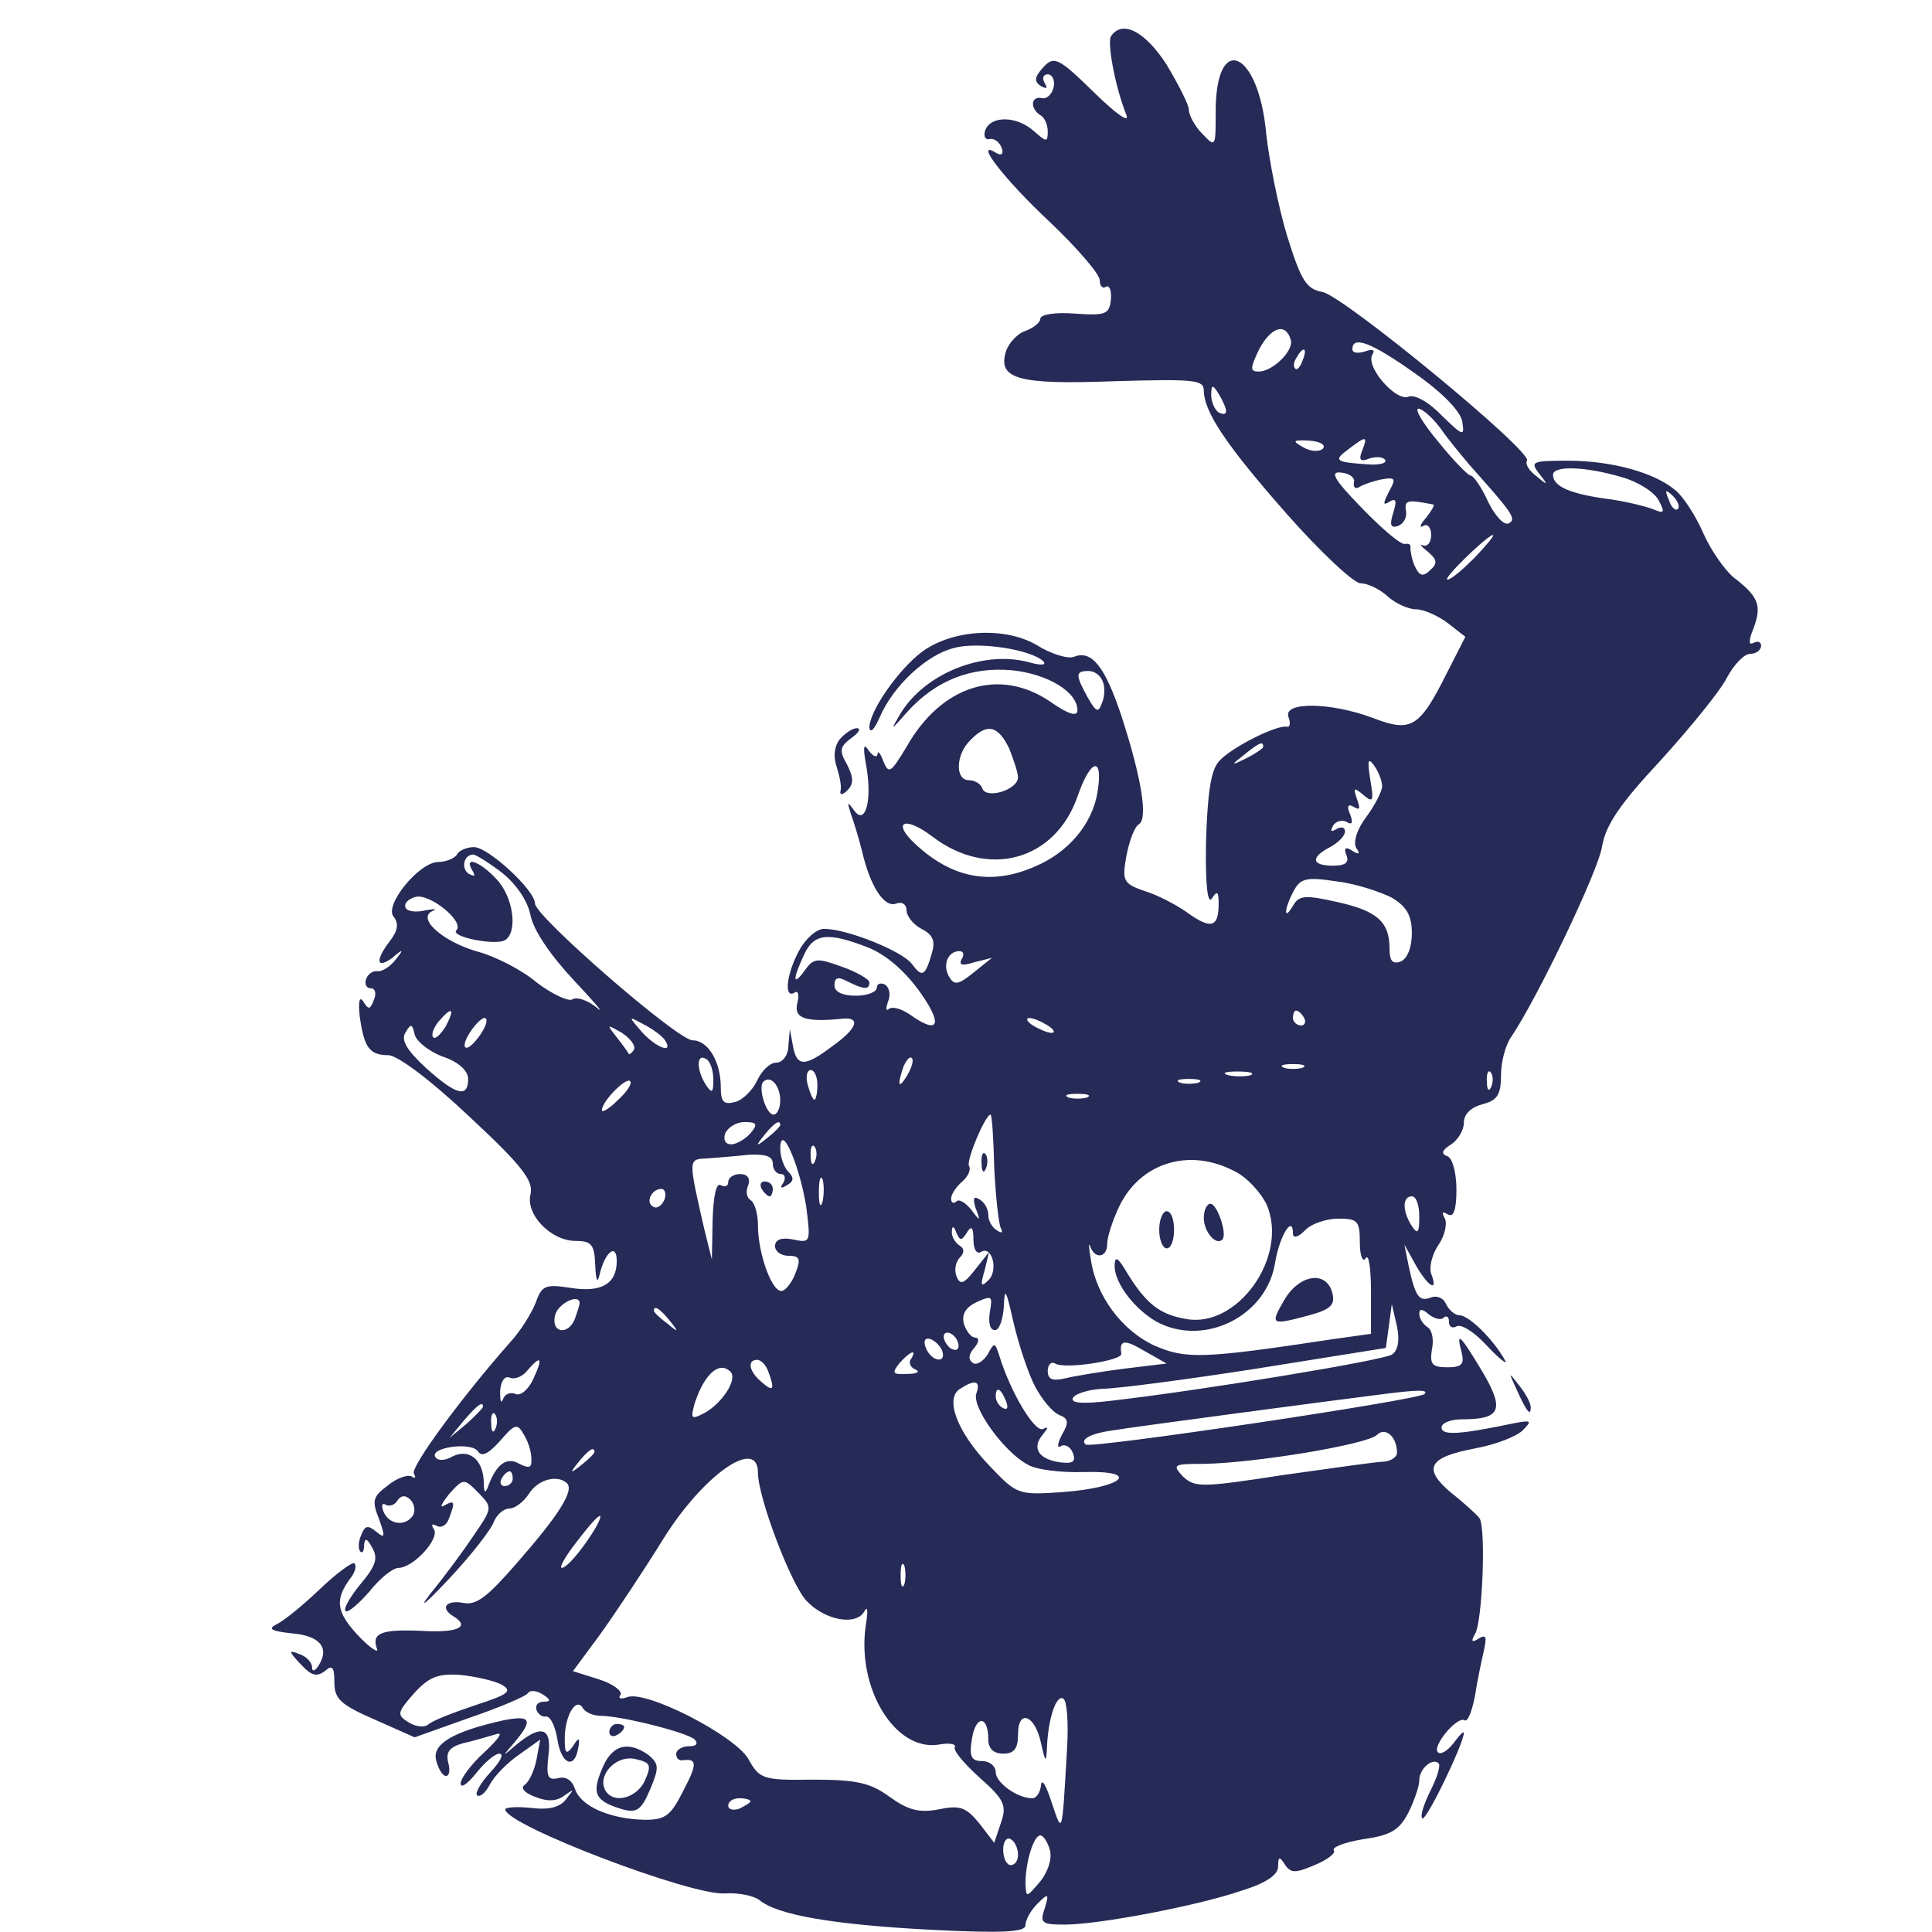 <?xml version="1.0" standalone="no"?>
<!DOCTYPE svg PUBLIC "-//W3C//DTD SVG 20010904//EN"
 "http://www.w3.org/TR/2001/REC-SVG-20010904/DTD/svg10.dtd">
<svg version="1.0" xmlns="http://www.w3.org/2000/svg"
 width="260pt" height="260pt" viewBox="0 0 260 260"
 preserveAspectRatio="xMidYMid meet">

<g transform="translate(0,260) scale(0.1,-0.1)"
fill="#262A56" stroke="none">
<path d="M1495 2551 c-5 -10 6 -69 21 -106 4 -11 -13 1 -41 28 -53 52 -57 53
-74 33 -9 -11 -9 -16 0 -22 8 -4 9 -3 5 4 -4 7 -2 12 4 12 6 0 10 -8 8 -17 -2
-10 -10 -17 -16 -15 -15 3 -16 -14 -2 -23 6 -3 10 -13 10 -22 0 -15 -2 -14
-18 0 -23 21 -58 22 -66 2 -3 -8 0 -14 6 -12 6 1 13 -4 16 -12 3 -8 0 -11 -7
-7 -32 20 10 -35 71 -92 37 -35 68 -71 68 -79 0 -8 4 -12 8 -9 5 3 8 -5 7 -17
-2 -20 -7 -22 -49 -19 -25 2 -46 -1 -46 -7 0 -5 -9 -12 -19 -16 -11 -3 -23
-16 -27 -27 -12 -38 15 -46 146 -41 105 3 120 2 120 -12 0 -29 30 -74 112
-167 45 -51 90 -93 99 -93 10 0 26 -8 37 -18 10 -9 27 -17 38 -17 10 0 30 -9
43 -19 l23 -18 -25 -49 c-37 -74 -48 -80 -100 -60 -56 21 -121 22 -113 1 3 -8
2 -14 -2 -13 -14 3 -77 -29 -92 -47 -11 -13 -15 -45 -17 -108 -1 -57 2 -85 8
-76 7 11 9 9 9 -7 0 -32 -10 -35 -41 -13 -15 11 -42 25 -59 30 -29 10 -30 14
-24 48 4 20 11 39 17 42 12 8 3 63 -24 146 -22 66 -40 89 -64 79 -8 -3 -31 4
-50 16 -43 25 -113 21 -154 -9 -32 -24 -71 -80 -71 -102 1 -9 7 -2 14 14 18
42 63 84 100 93 32 9 104 -2 120 -18 5 -5 -3 -6 -20 -1 -61 16 -139 -15 -172
-69 -14 -24 -14 -24 9 2 38 42 85 61 141 56 48 -5 88 -29 88 -54 0 -9 -13 -5
-37 12 -68 46 -146 22 -193 -61 -21 -35 -24 -37 -31 -20 -4 11 -8 16 -8 10 -1
-5 -6 -3 -12 5 -7 11 -8 5 -3 -22 8 -47 -2 -80 -17 -58 -9 12 -9 11 -4 -5 4
-11 11 -34 15 -50 11 -48 30 -77 46 -71 8 3 14 -1 14 -9 0 -8 9 -19 20 -25 16
-8 19 -17 14 -33 -9 -31 -13 -33 -27 -14 -13 17 -87 47 -118 47 -10 0 -25 -13
-34 -30 -17 -32 -20 -64 -6 -56 5 4 7 -3 4 -14 -5 -20 10 -26 60 -21 26 3 21
-13 -13 -37 -37 -28 -48 -28 -53 1 l-4 22 -2 -22 c0 -13 -8 -23 -16 -23 -9 0
-20 -11 -26 -24 -6 -13 -20 -27 -30 -29 -15 -4 -19 0 -19 20 0 34 -17 63 -38
63 -20 0 -212 167 -212 184 0 18 -63 76 -82 76 -9 0 -20 -4 -23 -10 -3 -5 -15
-10 -25 -10 -26 0 -74 -59 -60 -74 7 -9 5 -19 -5 -32 -20 -26 -19 -39 3 -23
15 13 16 12 4 -3 -8 -10 -19 -16 -24 -15 -6 1 -13 -4 -15 -10 -3 -7 0 -13 6
-13 6 0 8 -7 4 -16 -5 -13 -7 -13 -14 -2 -5 8 -7 1 -5 -19 6 -43 13 -53 39
-53 13 -1 56 -33 109 -83 71 -66 86 -86 82 -104 -7 -27 27 -63 61 -63 21 0 25
-5 26 -32 1 -22 3 -26 6 -13 7 30 23 43 23 18 0 -31 -21 -43 -63 -36 -33 5
-38 3 -46 -20 -6 -15 -21 -39 -35 -54 -67 -76 -134 -168 -129 -176 3 -6 2 -7
-3 -4 -5 3 -20 -2 -32 -12 -20 -15 -22 -20 -12 -45 9 -25 8 -27 -4 -17 -11 9
-15 8 -20 -5 -4 -9 -4 -19 -1 -22 3 -3 5 1 5 9 1 10 4 9 11 -4 8 -14 5 -24
-16 -49 -14 -17 -23 -33 -20 -36 3 -3 17 9 32 26 14 18 32 32 39 32 20 0 56
39 48 52 -4 6 -3 8 3 5 6 -4 14 0 17 9 9 23 8 26 -6 18 -7 -4 -4 2 6 15 20 22
20 22 40 2 19 -20 19 -20 -7 -58 -14 -21 -40 -56 -58 -78 -17 -22 -6 -13 25
20 31 33 58 68 61 78 4 9 13 17 21 17 7 0 19 9 26 20 12 19 38 26 51 14 10
-10 -11 -43 -67 -107 -40 -46 -55 -58 -73 -54 -23 4 -31 -7 -13 -18 23 -14 7
-22 -37 -20 -59 3 -73 -2 -66 -23 4 -8 -8 -1 -25 17 -30 32 -32 49 -9 79 5 7
7 15 4 18 -2 3 -24 -13 -47 -35 -23 -22 -49 -43 -58 -47 -12 -6 -7 -9 20 -12
38 -3 52 -19 37 -43 -5 -8 -9 -9 -9 -3 0 7 -8 15 -17 18 -15 6 -15 4 2 -14 14
-15 21 -17 32 -9 10 9 13 6 13 -15 0 -22 8 -30 54 -50 l54 -24 73 26 c41 14
76 29 79 33 3 5 12 4 20 -1 11 -7 12 -10 2 -10 -8 0 -12 -5 -10 -11 2 -6 8
-10 13 -9 6 0 12 -13 15 -30 5 -34 23 -42 28 -13 3 15 1 16 -7 3 -9 -12 -11
-10 -11 10 0 31 15 56 24 42 3 -6 14 -11 24 -11 27 0 116 -22 127 -32 5 -6 2
-9 -8 -9 -9 0 -17 -5 -17 -10 0 -6 3 -9 8 -9 20 3 21 -4 2 -40 -17 -34 -24
-40 -52 -40 -47 1 -86 18 -94 41 -4 12 -12 18 -23 15 -14 -3 -16 2 -13 30 5
38 -9 43 -42 16 -21 -18 -21 -18 -3 3 25 30 21 36 -15 29 -68 -15 -97 -32 -91
-54 3 -12 9 -21 13 -21 5 0 6 8 3 19 -3 13 2 20 20 25 14 3 33 9 44 12 11 4 5
-5 -14 -23 -18 -16 -33 -36 -33 -43 0 -7 9 -1 21 14 11 14 25 26 31 26 7 0 1
-11 -12 -25 -13 -14 -21 -28 -18 -31 4 -3 11 3 17 14 6 12 24 30 40 41 l28 20
-5 -27 c-3 -15 -10 -30 -16 -34 -6 -4 0 -11 14 -16 17 -7 30 -6 40 2 13 9 13
9 2 -5 -8 -11 -23 -15 -47 -12 -19 2 -35 1 -35 -2 0 -21 252 -117 296 -113 18
1 38 -3 46 -9 24 -20 98 -33 231 -40 97 -5 127 -3 127 6 0 7 7 20 16 29 15 15
16 14 10 -6 -7 -20 -4 -22 27 -22 45 0 178 25 239 46 32 10 48 21 48 32 0 14
2 14 9 3 8 -12 14 -12 40 -1 17 7 29 16 26 20 -3 4 15 11 40 15 36 5 48 12 60
35 8 16 15 36 15 44 0 16 18 31 26 23 3 -3 -2 -19 -11 -37 -9 -18 -14 -34 -11
-37 5 -5 56 101 56 115 0 3 -6 -3 -14 -14 -8 -10 -17 -16 -21 -12 -8 8 26 49
36 43 4 -3 10 12 14 33 3 20 9 48 12 61 4 18 3 22 -7 16 -9 -6 -11 -4 -5 6 10
16 15 143 6 156 -3 4 -20 20 -38 34 -39 33 -31 48 33 60 27 5 55 16 63 24 13
13 12 14 -10 10 -76 -16 -99 -17 -99 -6 0 6 12 11 28 11 52 0 57 13 27 64 -30
50 -36 56 -28 26 4 -16 0 -20 -19 -20 -21 0 -24 4 -21 24 3 13 0 27 -6 30 -6
4 -11 12 -11 18 0 7 4 7 13 -1 8 -6 17 -8 20 -4 4 3 7 1 7 -6 0 -7 5 -9 10 -6
6 4 25 -8 42 -27 17 -18 28 -26 23 -18 -15 27 -48 60 -61 60 -6 0 -14 7 -18
15 -3 8 -12 12 -20 9 -16 -6 -21 0 -30 41 l-6 30 15 -27 c17 -30 31 -38 21
-12 -3 8 1 26 10 39 9 13 12 30 8 36 -4 8 -3 9 4 5 8 -5 12 5 12 33 0 22 -5
42 -12 45 -9 3 -8 8 5 16 9 6 17 19 17 29 0 12 10 21 25 25 20 5 25 13 25 39
0 18 6 41 14 52 35 52 117 223 122 256 5 29 24 57 79 116 39 43 80 93 89 111
9 17 23 32 31 32 8 0 15 5 15 11 0 5 -4 7 -10 4 -7 -4 -7 3 0 20 11 30 7 42
-27 68 -12 10 -31 37 -41 60 -10 23 -27 49 -37 57 -28 24 -86 40 -144 40 -49
0 -52 -1 -40 -17 13 -16 12 -17 -3 -4 -10 7 -16 17 -13 21 8 12 -246 221 -275
227 -22 4 -29 15 -48 76 -12 40 -24 101 -28 137 -10 112 -68 138 -68 30 0 -48
0 -49 -18 -30 -10 10 -18 25 -18 32 0 7 -14 34 -30 61 -29 45 -60 61 -75 38z
m242 -408 c5 -14 -24 -43 -43 -43 -12 0 -12 4 1 31 16 29 35 35 42 12z m168
-46 c37 -26 61 -51 63 -65 3 -20 1 -19 -28 9 -17 18 -37 29 -45 25 -17 -6 -58
41 -48 57 4 6 0 8 -10 4 -10 -3 -17 -2 -17 3 0 19 26 9 85 -33z m-152 18 c-3
-9 -8 -14 -10 -11 -3 3 -2 9 2 15 9 16 15 13 8 -4z m-103 -68 c0 -5 -4 -5 -10
-2 -5 3 -10 14 -10 23 0 15 2 15 10 2 5 -8 10 -19 10 -23z m289 -24 c11 -16
29 -37 38 -48 58 -65 64 -73 54 -79 -6 -4 -18 8 -28 28 -9 20 -20 36 -24 36
-3 0 -23 20 -43 45 -21 25 -33 45 -27 45 5 0 19 -12 30 -27z m-159 -27 c-4 -4
-16 -4 -26 2 -16 9 -14 10 8 9 15 -1 23 -6 18 -11z m53 -3 c-5 -12 -2 -15 10
-10 9 3 19 2 21 -2 3 -4 -7 -7 -22 -6 -45 3 -48 5 -28 20 25 19 27 19 19 -2z
m-11 -42 c-1 -7 2 -10 8 -6 5 3 19 8 30 10 18 3 19 1 9 -17 -8 -16 -8 -19 1
-13 9 5 10 1 5 -15 -5 -16 -4 -21 6 -18 8 3 13 12 11 21 -2 14 2 15 37 8 2 -1
-3 -9 -10 -18 -8 -9 -9 -14 -4 -11 6 4 11 -2 11 -12 0 -10 -5 -16 -11 -14 -5
3 -3 -1 6 -8 13 -11 14 -16 4 -25 -10 -10 -15 -8 -21 5 -4 9 -6 20 -6 25 1 4
-2 6 -7 5 -5 -2 -31 20 -58 48 -38 39 -44 50 -28 48 11 -1 19 -7 17 -13z m360
7 c22 -6 44 -20 50 -31 9 -17 8 -19 -8 -12 -11 4 -39 11 -64 14 -49 7 -70 17
-70 32 0 13 45 11 92 -3z m76 -43 c-3 -3 -9 2 -12 12 -6 14 -5 15 5 6 7 -7 10
-15 7 -18z m-273 -65 c-16 -16 -32 -30 -37 -30 -8 0 53 59 61 60 3 0 -8 -13
-24 -30z m-501 -167 c3 -7 3 -20 -1 -29 -5 -14 -8 -12 -19 7 -17 31 -17 36 1
36 8 0 16 -6 19 -14z m-126 -90 c6 -15 12 -33 12 -39 0 -17 -43 -30 -48 -15
-2 6 -10 11 -18 11 -19 0 -18 35 2 54 22 23 37 20 52 -11z m342 2 c0 -2 -10
-9 -22 -15 -22 -11 -22 -10 -4 4 21 17 26 19 26 11z m160 -53 c0 -7 -10 -26
-21 -41 -13 -17 -18 -34 -14 -42 6 -8 4 -10 -5 -4 -9 6 -12 4 -8 -6 4 -10 -2
-14 -18 -14 -29 0 -31 11 -4 25 11 6 20 15 20 21 0 6 -5 7 -12 3 -7 -4 -8 -3
-4 5 4 6 12 8 18 5 8 -5 9 -1 5 10 -5 11 -3 15 5 10 8 -5 9 -2 4 11 -5 15 -4
16 9 5 13 -11 14 -8 9 21 -4 26 -3 30 5 19 6 -8 11 -21 11 -28z m-383 -8 c-7
-43 -39 -81 -84 -100 -59 -26 -111 -16 -160 29 -34 31 -16 40 22 11 75 -57
165 -32 195 54 18 52 35 55 27 6z m-802 -108 c20 -16 35 -38 39 -58 4 -20 27
-54 59 -88 28 -30 42 -46 30 -36 -12 10 -27 15 -33 11 -5 -3 -27 7 -48 23 -20
17 -56 35 -78 41 -47 13 -84 45 -62 55 7 3 3 3 -9 1 -12 -3 -24 -2 -27 3 -3 6
3 12 13 15 20 5 67 -34 55 -45 -8 -9 54 -21 66 -13 17 11 11 58 -12 82 -22 24
-45 32 -32 11 4 -7 3 -8 -5 -4 -11 7 -7 26 6 26 3 0 21 -11 38 -24z m1198 -34
c20 -12 27 -24 27 -48 0 -19 -6 -34 -15 -38 -11 -4 -15 1 -15 17 0 36 -16 51
-70 63 -44 10 -52 9 -60 -5 -13 -22 -12 -4 1 20 9 17 17 19 57 13 26 -3 59
-14 75 -22z m-705 -67 c25 -10 50 -32 70 -60 32 -45 25 -58 -14 -30 -12 8 -24
11 -28 7 -4 -3 -4 1 -1 10 4 9 2 19 -4 23 -6 3 -11 1 -11 -4 0 -6 -13 -11 -28
-11 -18 0 -29 5 -29 14 0 11 5 12 18 5 22 -11 29 -11 29 -1 0 4 -17 14 -37 21
-33 12 -38 12 -50 -5 -16 -22 -17 -13 -1 21 13 29 32 31 86 10z m126 -16 c-4
-8 1 -9 17 -4 l24 6 -25 -20 c-21 -17 -26 -17 -33 -5 -9 16 -1 34 14 34 6 0 7
-5 3 -11z m-694 -90 c-7 -11 -14 -18 -17 -15 -3 3 0 12 7 21 18 21 23 19 10
-6z m1155 11 c3 -5 1 -10 -4 -10 -6 0 -11 5 -11 10 0 6 2 10 4 10 3 0 8 -4 11
-10z m-1107 -20 c-7 -11 -16 -20 -20 -20 -5 0 -3 9 4 20 7 11 16 20 20 20 5 0
3 -9 -4 -20z m247 -10 c12 -19 -12 -10 -31 11 -19 22 -19 22 3 10 12 -6 25
-16 28 -21z m515 20 c8 -5 11 -10 5 -10 -5 0 -17 5 -25 10 -8 5 -10 10 -5 10
6 0 17 -5 25 -10z m-814 -42 c21 -7 34 -19 34 -30 0 -26 -16 -22 -57 15 -26
24 -34 38 -27 48 7 12 9 11 12 -3 2 -9 19 -23 38 -30z m257 9 c-3 -4 -6 -7 -7
-5 -1 2 -8 12 -16 22 -14 18 -14 18 7 6 12 -8 19 -18 16 -23z m107 -40 c0 -18
-2 -19 -10 -7 -13 20 -13 43 0 35 6 -3 10 -16 10 -28z m261 6 c-12 -20 -14
-14 -5 12 4 9 9 14 11 11 3 -2 0 -13 -6 -23z m532 10 c-7 -2 -19 -2 -25 0 -7
3 -2 5 12 5 14 0 19 -2 13 -5z m-653 -23 c0 -11 -2 -20 -4 -20 -2 0 -6 9 -9
20 -3 11 -1 20 4 20 5 0 9 -9 9 -20z m583 13 c-7 -2 -21 -2 -30 0 -10 3 -4 5
12 5 17 0 24 -2 18 -5z m324 -15 c-3 -8 -6 -5 -6 6 -1 11 2 17 5 13 3 -3 4
-12 1 -19z m-1175 -18 c-12 -12 -22 -18 -22 -14 0 12 33 45 38 39 3 -3 -4 -14
-16 -25z m218 -1 c0 -10 -4 -19 -9 -19 -10 0 -21 36 -14 44 10 10 23 -5 23
-25z m563 24 c-7 -2 -19 -2 -25 0 -7 3 -2 5 12 5 14 0 19 -2 13 -5z m-150 -20
c-7 -2 -19 -2 -25 0 -7 3 -2 5 12 5 14 0 19 -2 13 -5z m-125 -95 c2 -39 6 -76
9 -81 3 -6 1 -7 -5 -3 -7 4 -12 13 -12 21 0 8 -5 17 -12 21 -8 5 -9 1 -5 -12
7 -18 6 -18 -6 -2 -8 10 -17 15 -20 11 -4 -3 -7 -2 -7 4 0 6 7 16 15 23 8 7
12 16 9 21 -4 7 22 69 29 69 2 0 4 -32 5 -72z m-328 47 c-7 -8 -19 -15 -26
-15 -8 0 -11 6 -8 15 4 8 15 15 26 15 17 0 18 -3 8 -15z m40 11 c0 -2 -8 -10
-17 -17 -16 -13 -17 -12 -4 4 13 16 21 21 21 13z m35 -110 c6 -48 6 -49 -18
-44 -15 3 -24 0 -24 -9 0 -7 8 -13 18 -13 15 0 17 -4 10 -22 -4 -12 -13 -24
-18 -25 -13 -5 -33 49 -33 88 0 15 -4 30 -10 34 -5 3 -7 12 -3 20 3 9 -1 15
-11 15 -9 0 -16 -5 -16 -11 0 -5 -4 -7 -10 -4 -6 4 -10 -14 -11 -47 l-1 -53
-10 40 c-22 96 -22 95 3 96 13 1 39 3 57 5 22 1 32 -2 32 -12 0 -8 5 -14 11
-14 5 0 7 -5 3 -12 -5 -7 -3 -8 5 -3 9 5 10 10 2 18 -6 6 -11 20 -11 32 1 35
26 -23 35 -79z m12 62 c-3 -8 -6 -5 -6 6 -1 11 2 17 5 13 3 -3 4 -12 1 -19z
m564 -14 c17 -8 36 -29 44 -46 29 -70 -40 -166 -109 -153 -35 6 -53 20 -78 60
-14 24 -18 26 -18 10 1 -23 27 -57 57 -74 64 -34 148 8 159 80 6 36 24 65 24
39 0 -7 7 -5 16 4 8 9 29 16 45 16 26 0 29 -3 29 -32 0 -18 4 -28 8 -21 4 6 7
-14 7 -45 l0 -57 -50 -7 c-178 -27 -199 -27 -241 -9 -44 20 -79 67 -86 116 -3
17 -3 24 -1 18 6 -18 23 -16 23 3 0 9 7 31 16 50 28 59 94 80 155 48z m-554
-41 c-3 -10 -5 -4 -5 12 0 17 2 24 5 18 2 -7 2 -21 0 -30z m-213 2 c-4 -8 -10
-12 -15 -9 -11 6 -2 24 11 24 5 0 7 -7 4 -15z m1016 -22 c0 -22 -2 -25 -10
-13 -13 20 -13 40 0 40 6 0 10 -12 10 -27z m-609 -22 c6 10 9 8 9 -9 0 -13 4
-20 10 -17 15 10 24 -25 10 -38 -10 -10 -11 -7 -5 13 l6 25 -19 -24 c-15 -19
-20 -21 -25 -8 -3 8 -1 19 5 25 6 6 6 12 -1 16 -6 4 -11 13 -10 19 0 8 3 7 6
-2 5 -11 7 -11 14 0z m92 -207 c9 -17 23 -34 32 -38 13 -5 14 -10 4 -27 -6
-12 -7 -19 -1 -15 5 3 13 -1 16 -10 4 -11 0 -14 -17 -12 -29 4 -39 19 -24 37
8 10 8 12 1 8 -11 -6 -44 49 -59 98 -6 19 -7 19 -16 2 -6 -9 -15 -15 -20 -11
-6 4 -6 11 2 20 7 8 7 14 1 14 -5 0 -12 9 -15 19 -3 13 3 22 18 29 20 9 21 8
17 -14 -2 -14 0 -24 7 -24 6 0 11 15 12 33 1 26 3 21 13 -23 7 -30 20 -69 29
-86z m-613 112 c0 -2 -3 -11 -6 -20 -9 -24 -33 -20 -27 4 4 16 33 30 33 16z
m121 -23 c13 -16 12 -17 -3 -4 -10 7 -18 15 -18 17 0 8 8 3 21 -13z m972 -46
c-13 -8 -255 -48 -377 -62 -41 -5 -56 -3 -52 4 4 6 22 11 39 12 18 0 111 12
207 27 l175 28 4 29 4 30 7 -30 c4 -20 1 -33 -7 -38z m-583 12 c0 -6 -4 -7
-10 -4 -5 3 -10 11 -10 16 0 6 5 7 10 4 6 -3 10 -11 10 -16z m-22 -7 c6 -18
-15 -14 -22 4 -4 10 -1 14 6 12 6 -2 14 -10 16 -16z m244 -24 c-31 -4 -67 -10
-79 -13 -17 -4 -23 -1 -23 10 0 9 5 13 10 10 13 -8 90 4 89 13 -3 19 4 20 31
4 l30 -17 -58 -7z m-286 13 c-4 -5 0 -12 6 -14 7 -3 2 -6 -11 -6 -20 -1 -21 1
-11 14 14 16 25 21 16 6z m-508 -26 c-6 -14 -17 -24 -24 -21 -7 3 -15 0 -17
-7 -3 -7 -4 -2 -4 11 1 13 6 21 13 18 7 -3 18 2 24 10 18 21 21 17 8 -11z
m316 9 c9 -24 7 -28 -9 -14 -17 14 -20 30 -6 30 5 0 12 -7 15 -16z m-51 0 c10
-10 -11 -42 -34 -55 -19 -10 -20 -9 -14 13 13 39 33 57 48 42z m331 -29 c-7
-18 37 -79 69 -96 11 -7 46 -11 76 -10 78 2 52 -21 -29 -27 -60 -4 -61 -4 -99
36 -43 45 -60 90 -39 103 20 13 28 11 22 -6z m40 -11 c3 -8 2 -12 -4 -9 -6 3
-10 10 -10 16 0 14 7 11 14 -7z m563 10 c-7 -8 -450 -74 -456 -68 -8 7 7 15
36 19 30 5 309 42 358 48 53 7 68 7 62 1z m-1267 -17 c0 -2 -10 -12 -22 -23
l-23 -19 19 23 c18 21 26 27 26 19z m17 -29 c-3 -8 -6 -5 -6 6 -1 11 2 17 5
13 3 -3 4 -12 1 -19z m48 -40 c1 -13 -2 -15 -16 -8 -17 10 -31 0 -42 -30 -4
-11 -6 -9 -6 6 -1 30 -20 45 -42 34 -10 -6 -20 -6 -23 -1 -9 13 48 21 57 8 5
-8 14 -4 30 14 19 22 23 24 31 10 6 -9 11 -24 11 -33z m1165 7 c0 -6 -8 -11
-17 -12 -10 0 -71 -9 -136 -18 -110 -17 -119 -17 -135 -2 -15 16 -13 17 28 17
68 1 220 26 233 39 11 11 27 -2 27 -24z m-1080 1 c0 -2 -8 -10 -17 -17 -16
-13 -17 -12 -4 4 13 16 21 21 21 13z m220 -28 c0 -33 44 -149 65 -172 25 -27
69 -35 79 -13 4 6 4 -3 1 -21 -12 -84 39 -168 97 -160 15 3 25 1 23 -3 -3 -4
12 -22 33 -41 34 -30 37 -38 29 -61 l-9 -27 -20 26 c-18 22 -26 25 -55 19 -26
-5 -41 -1 -66 17 -26 19 -45 23 -103 23 -68 -1 -72 1 -87 28 -19 32 -138 93
-163 83 -8 -3 -13 -2 -9 3 3 5 -10 15 -29 21 l-35 11 37 50 c20 28 58 85 84
127 54 87 128 139 128 90z m-330 -8 c0 -5 -5 -10 -11 -10 -5 0 -7 5 -4 10 3 6
8 10 11 10 2 0 4 -4 4 -10z m-134 -49 c-10 -16 -33 -13 -40 5 -3 8 -2 12 3 9
5 -3 13 0 16 6 5 7 11 7 17 1 6 -6 7 -15 4 -21z m245 -18 c-17 -28 -38 -53
-45 -53 -4 0 5 16 20 35 28 37 41 47 25 18z m416 -75 c-3 -7 -5 -2 -5 12 0 14
2 19 5 13 2 -7 2 -19 0 -25z m-542 -135 c15 -9 10 -13 -36 -28 -30 -10 -58
-21 -63 -26 -5 -4 -16 -3 -26 3 -16 10 -16 13 7 39 20 22 32 27 62 25 21 -2
46 -8 56 -13z m761 -86 c-7 -120 -6 -116 -21 -72 -7 22 -13 32 -14 23 -1 -10
-6 -18 -12 -18 -20 0 -49 21 -49 35 0 8 -8 15 -18 15 -15 0 -18 6 -14 30 5 32
22 32 22 -1 0 -12 7 -19 20 -19 15 0 20 7 20 26 0 35 23 26 31 -12 6 -27 7
-27 8 -4 2 40 13 70 22 64 5 -3 7 -33 5 -67z m-426 -71 c0 -2 -7 -6 -15 -10
-8 -3 -15 -1 -15 4 0 6 7 10 15 10 8 0 15 -2 15 -4z m360 -72 c0 -8 -4 -14
-10 -14 -5 0 -10 9 -10 21 0 11 5 17 10 14 6 -3 10 -13 10 -21z m43 6 c3 -12
-3 -30 -14 -43 -18 -21 -18 -21 -19 -2 0 29 11 65 20 65 4 0 10 -9 13 -20z"/>
<path d="M1321 1034 c0 -11 3 -14 6 -6 3 7 2 16 -1 19 -3 4 -6 -2 -5 -13z"/>
<path d="M1025 1000 c3 -5 8 -10 11 -10 2 0 4 5 4 10 0 6 -5 10 -11 10 -5 0
-7 -4 -4 -10z"/>
<path d="M1620 961 c0 -19 17 -38 25 -29 7 7 -7 48 -16 48 -5 0 -9 -9 -9 -19z"/>
<path d="M1560 945 c0 -14 5 -25 10 -25 6 0 10 11 10 25 0 14 -4 25 -10 25 -5
0 -10 -11 -10 -25z"/>
<path d="M1728 850 c-19 -33 -18 -34 34 -20 29 8 35 14 31 30 -8 31 -45 25
-65 -10z"/>
<path d="M1130 1605 c-7 -9 -9 -23 -4 -37 4 -13 7 -27 5 -33 -1 -5 3 -5 9 1 9
9 9 17 0 35 -11 19 -10 24 6 36 10 7 13 13 7 13 -6 0 -16 -7 -23 -15z"/>
<path d="M2041 730 c14 -31 19 -36 19 -24 0 6 -7 19 -16 30 -14 18 -14 18 -3
-6z"/>
<path d="M820 269 c0 -5 5 -7 10 -4 6 3 10 8 10 11 0 2 -4 4 -10 4 -5 0 -10
-5 -10 -11z"/>
<path d="M810 219 c-14 -33 -9 -43 28 -54 19 -5 25 -1 37 27 12 29 12 34 -2
46 -28 20 -50 14 -63 -19z m58 -15 c-11 -24 -42 -32 -53 -14 -12 20 13 48 39
43 22 -5 23 -8 14 -29z"/>
</g>
</svg>
